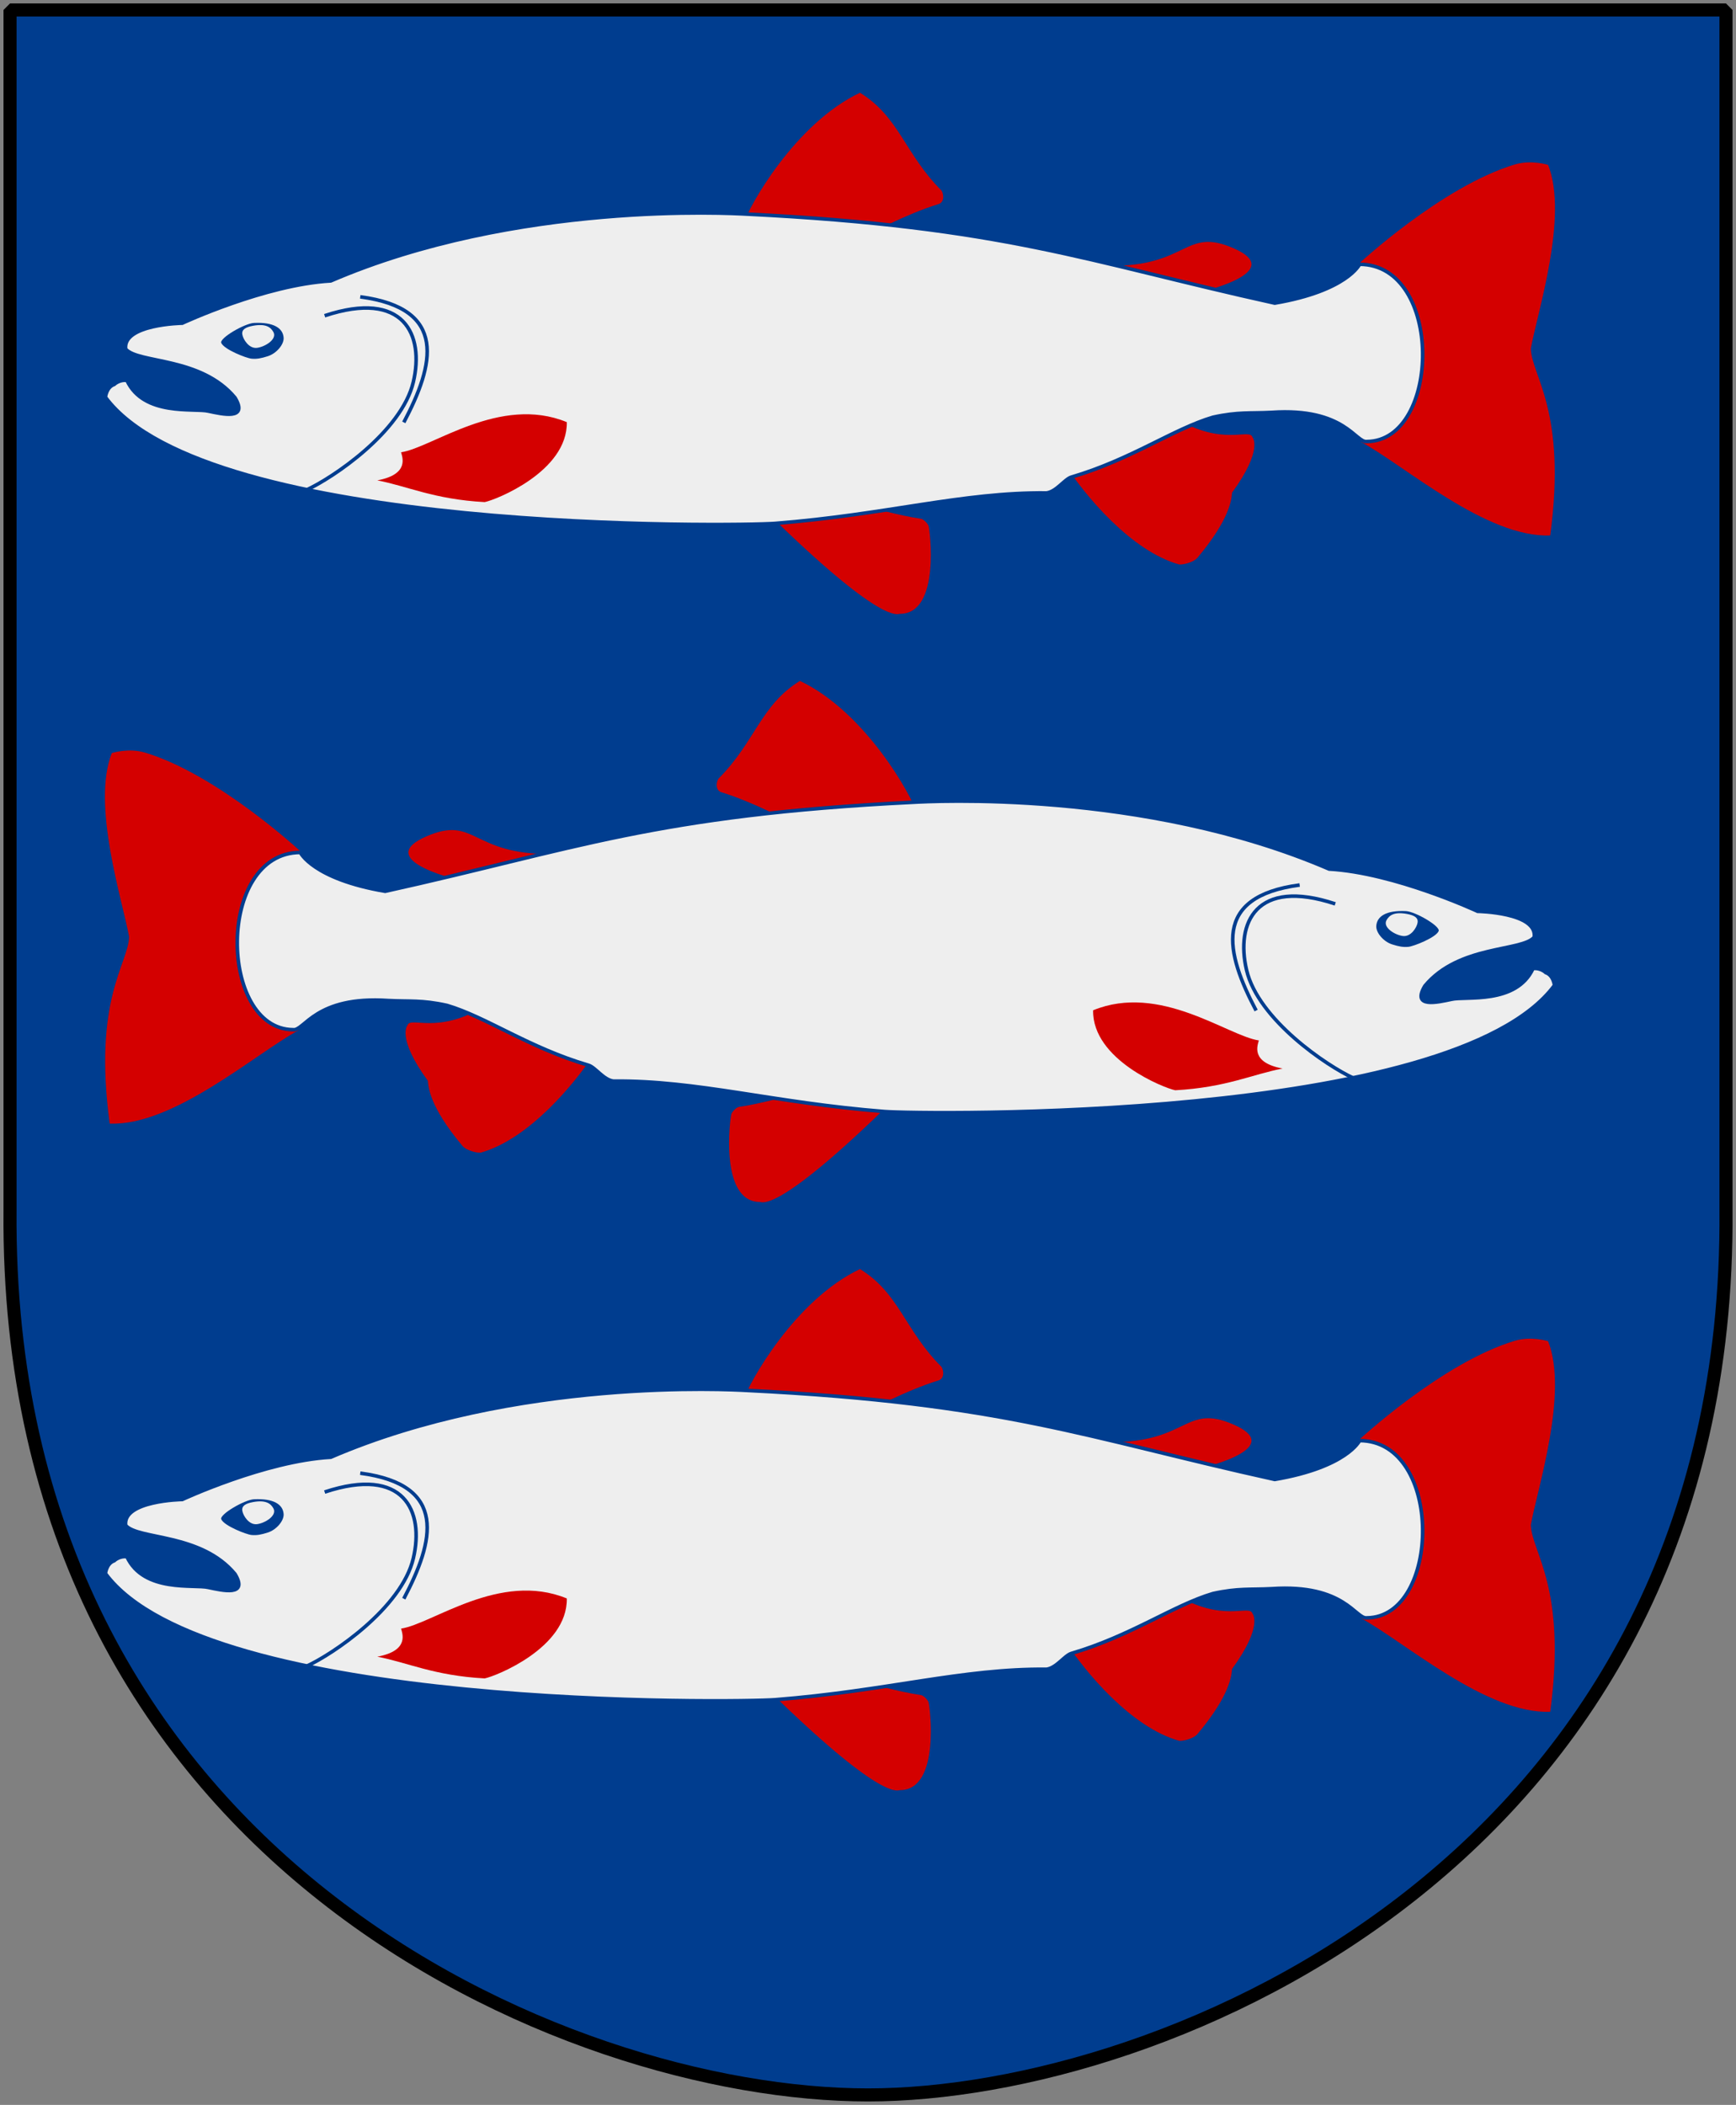 <?xml version="1.0" encoding="UTF-8" standalone="no"?>
<!-- Created with Inkscape (http://www.inkscape.org/) -->
<svg
   xmlns:dc="http://purl.org/dc/elements/1.1/"
   xmlns:cc="http://web.resource.org/cc/"
   xmlns:rdf="http://www.w3.org/1999/02/22-rdf-syntax-ns#"
   xmlns:svg="http://www.w3.org/2000/svg"
   xmlns="http://www.w3.org/2000/svg"
   xmlns:xlink="http://www.w3.org/1999/xlink"
   version="1.0"
   width="251"
   height="304.2"
   id="svg4166">
  <rect width="100%" height="100%" fill="#808080" stroke="none"/>
  <defs
     id="defs4168" />
  <path
     d="M 249.551,1.44 L 1.45,1.44 L 1.45,174.936 C 0.682,268.657 81.739,302.756 125.5,302.756 C 168.494,302.756 250.318,268.657 249.551,174.936 L 249.551,1.44 z "
     style="color:#000000;fill:#003d8f;fill-opacity:1;stroke:none"
     id="Shield" />
  <g
     transform="matrix(0.432,0,0,0.432,5.304,3.054)"
     id="Lax">
    <path
       d="M 442.155,81.482 C 442.155,81.482 470.166,55.317 494.73,47.95 C 500.278,46.286 505.853,48.097 505.853,48.097 C 512.704,65.423 502.284,97.343 500.063,109.543 C 500.365,118.809 512.178,130.286 506.561,172.054 C 485.25,172.911 457.958,148.789 443.3,140.79 L 455.127,111.506 L 442.155,81.482 z "
       style="fill:#d40000;fill-opacity:1;fill-rule:evenodd;stroke:none;stroke-width:1.194px;stroke-linecap:butt;stroke-linejoin:miter;stroke-opacity:1"
       id="path27036" />
    <path
       d="M 274.939,73.116 C 271.021,75.111 234.157,75.063 236.237,68.494 C 238.317,61.924 253.875,34.209 275.549,23.959 C 288.718,32.051 290.514,44.384 302.831,56.684 C 303.64,57.985 303.817,60.585 301.841,61.197 C 290.698,64.648 278.856,71.12 274.939,73.116 z "
       style="fill:#d40000;fill-opacity:1;fill-rule:evenodd;stroke:none;stroke-width:1.194px;stroke-linecap:butt;stroke-linejoin:miter;stroke-opacity:1"
       id="path27012" />
    <path
       d="M 277.098,162.208 C 277.098,162.208 212.462,133.04 248.412,168.219 C 283.404,201.961 288.158,198.265 288.956,198.265 C 302.626,198.265 298.922,169.811 298.464,168.766 C 298.111,167.958 296.824,166.591 295.899,166.463 C 289.067,165.517 277.098,162.208 277.098,162.208 z "
       style="fill:#d40000;fill-opacity:1;fill-rule:evenodd;stroke:none;stroke-width:1.194px;stroke-linecap:butt;stroke-linejoin:miter;stroke-opacity:1"
       id="path27102" />
    <path
       d="M 380.91,132.69 C 364.847,122.848 338.092,139.039 344.422,148.723 C 350.751,158.406 366.127,177.243 382.412,181.775 C 384.543,181.84 387.502,180.693 388.441,179.577 C 399.604,166.319 399.884,159.743 400.074,157.733 C 410.623,143.287 406.91,139.212 406.91,139.212 C 405.959,135.976 396.972,142.532 380.91,132.69 z "
       style="fill:#d40000;fill-opacity:1;fill-rule:evenodd;stroke:none;stroke-width:1.194px;stroke-linecap:butt;stroke-linejoin:miter;stroke-opacity:1"
       id="path27082" />
    <path
       d="M 385.233,91.645 C 374.822,93.81 331.864,81.623 358.744,81.883 C 385.624,82.143 384.122,68.777 400.638,76.004 C 416.932,83.134 395.643,89.481 385.233,91.645 z "
       style="fill:#d40000;fill-opacity:1;fill-rule:evenodd;stroke:none;stroke-width:1.194px;stroke-linecap:butt;stroke-linejoin:miter;stroke-opacity:1"
       id="path27032" />
    <path
       d="M 57.465,130.47 C 52.8,129.341 35.821,132.306 30.19,120.191 C 27.639,119.863 25.94,121.534 25.94,121.534 C 23.283,122.481 23.023,125.816 23.023,125.816 C 57.085,171.783 235.36,168.935 247.15,168.026 C 284.519,165.093 309.821,157.557 338.004,157.835 C 341.317,157.395 344.031,153.201 346.32,152.529 C 366.303,146.655 380.511,136.384 393.682,132.509 C 402.187,130.642 406.124,131.268 413.33,130.885 C 437.819,129.225 441.425,141.158 445.189,140.638 C 470.027,140.45 470.955,81.46 442.774,81.346 C 442.774,81.346 438.581,90.225 414.364,94.341 C 351.024,80.356 324.058,68.811 237.518,64.552 C 232.495,64.293 160.549,60.136 98.423,86.906 C 76.411,88.15 48.723,101.045 48.723,101.045 C 48.723,101.045 28.677,101.375 29.783,109.708 C 33.988,114.585 54.958,112.209 66.391,125.987 C 70.917,133.577 62.161,131.459 57.465,130.47 z "
       style="fill:#eeeeee;fill-opacity:1;fill-rule:evenodd;stroke:#003d8f;stroke-width:1.194px;stroke-linecap:butt;stroke-linejoin:miter;stroke-opacity:1"
       id="path27112" />
    <path
       d="M 96.381,98.554 C 122.939,89.751 129.771,104.936 126.061,120.713 C 122.16,137.303 99.067,152.852 90.25,156.851"
       style="fill:none;fill-rule:evenodd;stroke:#003d8f;stroke-width:1.194px;stroke-linecap:butt;stroke-linejoin:miter;stroke-opacity:1"
       id="path27114" />
    <path
       d="M 122.866,134.234 C 133.042,114.988 137.814,96.11 108.294,92.237"
       style="fill:none;fill-rule:evenodd;stroke:#003d8f;stroke-width:1.194px;stroke-linecap:butt;stroke-linejoin:miter;stroke-opacity:1"
       id="path27128" />
    <path
       d="M 114.002,153.634 C 124.964,151.585 122.298,145.707 121.959,144.235 C 132.433,142.681 155.023,124.949 177.424,134.148 C 177.714,150.694 153.538,160.216 149.938,160.899 C 132.966,159.986 124.011,155.525 114.002,153.634 z "
       style="fill:#d40000;fill-opacity:1;fill-rule:evenodd;stroke:none;stroke-width:1.194px;stroke-linecap:butt;stroke-linejoin:miter;stroke-opacity:1"
       id="path27192" />
    <g
       id="g2711">
      <path
         d="M 61.777,107.652 C 62.677,109.821 70.158,112.769 71.931,112.924 C 73.705,113.08 75.111,112.81 77.354,112.098 C 80.293,111.165 82.792,108.135 82.652,105.942 C 82.445,102.712 79.346,100.646 72.732,100.965 C 69.593,101.117 61.107,106.037 61.777,107.652 z "
         style="fill:#003d8f;fill-opacity:1;fill-rule:evenodd;stroke:none;stroke-width:1px;stroke-linecap:butt;stroke-linejoin:miter;stroke-opacity:1"
         id="path27212" />
      <path
         d="M 72.393,101.915 C 69.864,102.385 68.564,103.2 68.823,104.818 C 69.081,106.437 71.036,109.621 73.722,109.299 C 76.409,108.977 80.531,106.432 79.244,104.044 C 78.306,102.304 76.565,101.146 72.393,101.915 z "
         style="fill:#eeeeee;fill-opacity:1;fill-rule:evenodd;stroke:none;stroke-width:1px;stroke-linecap:butt;stroke-linejoin:miter;stroke-opacity:1"
         id="path27214" />
    </g>
  </g>
  <use
     transform="matrix(-1,0,0,1,239.999,85)"
     id="Lax-2"
     x="0"
     y="0"
     width="251"
     height="304.2"
     xlink:href="#Lax" />
  <use
     transform="translate(0,170)"
     id="Lax-3"
     x="0"
     y="0"
     width="251"
     height="304.2"
     xlink:href="#Lax" />
  <path
     d="M 249.551,1.44 L 1.45,1.44 L 1.45,174.936 C 0.682,268.657 81.739,302.756 125.5,302.756 C 168.494,302.756 250.318,268.657 249.551,174.936 L 249.551,1.44 z "
     style="fill:none;fill-opacity:0;stroke:#000000;stroke-width:1.888;stroke-linejoin:bevel"
     id="Frame" />
</svg>
